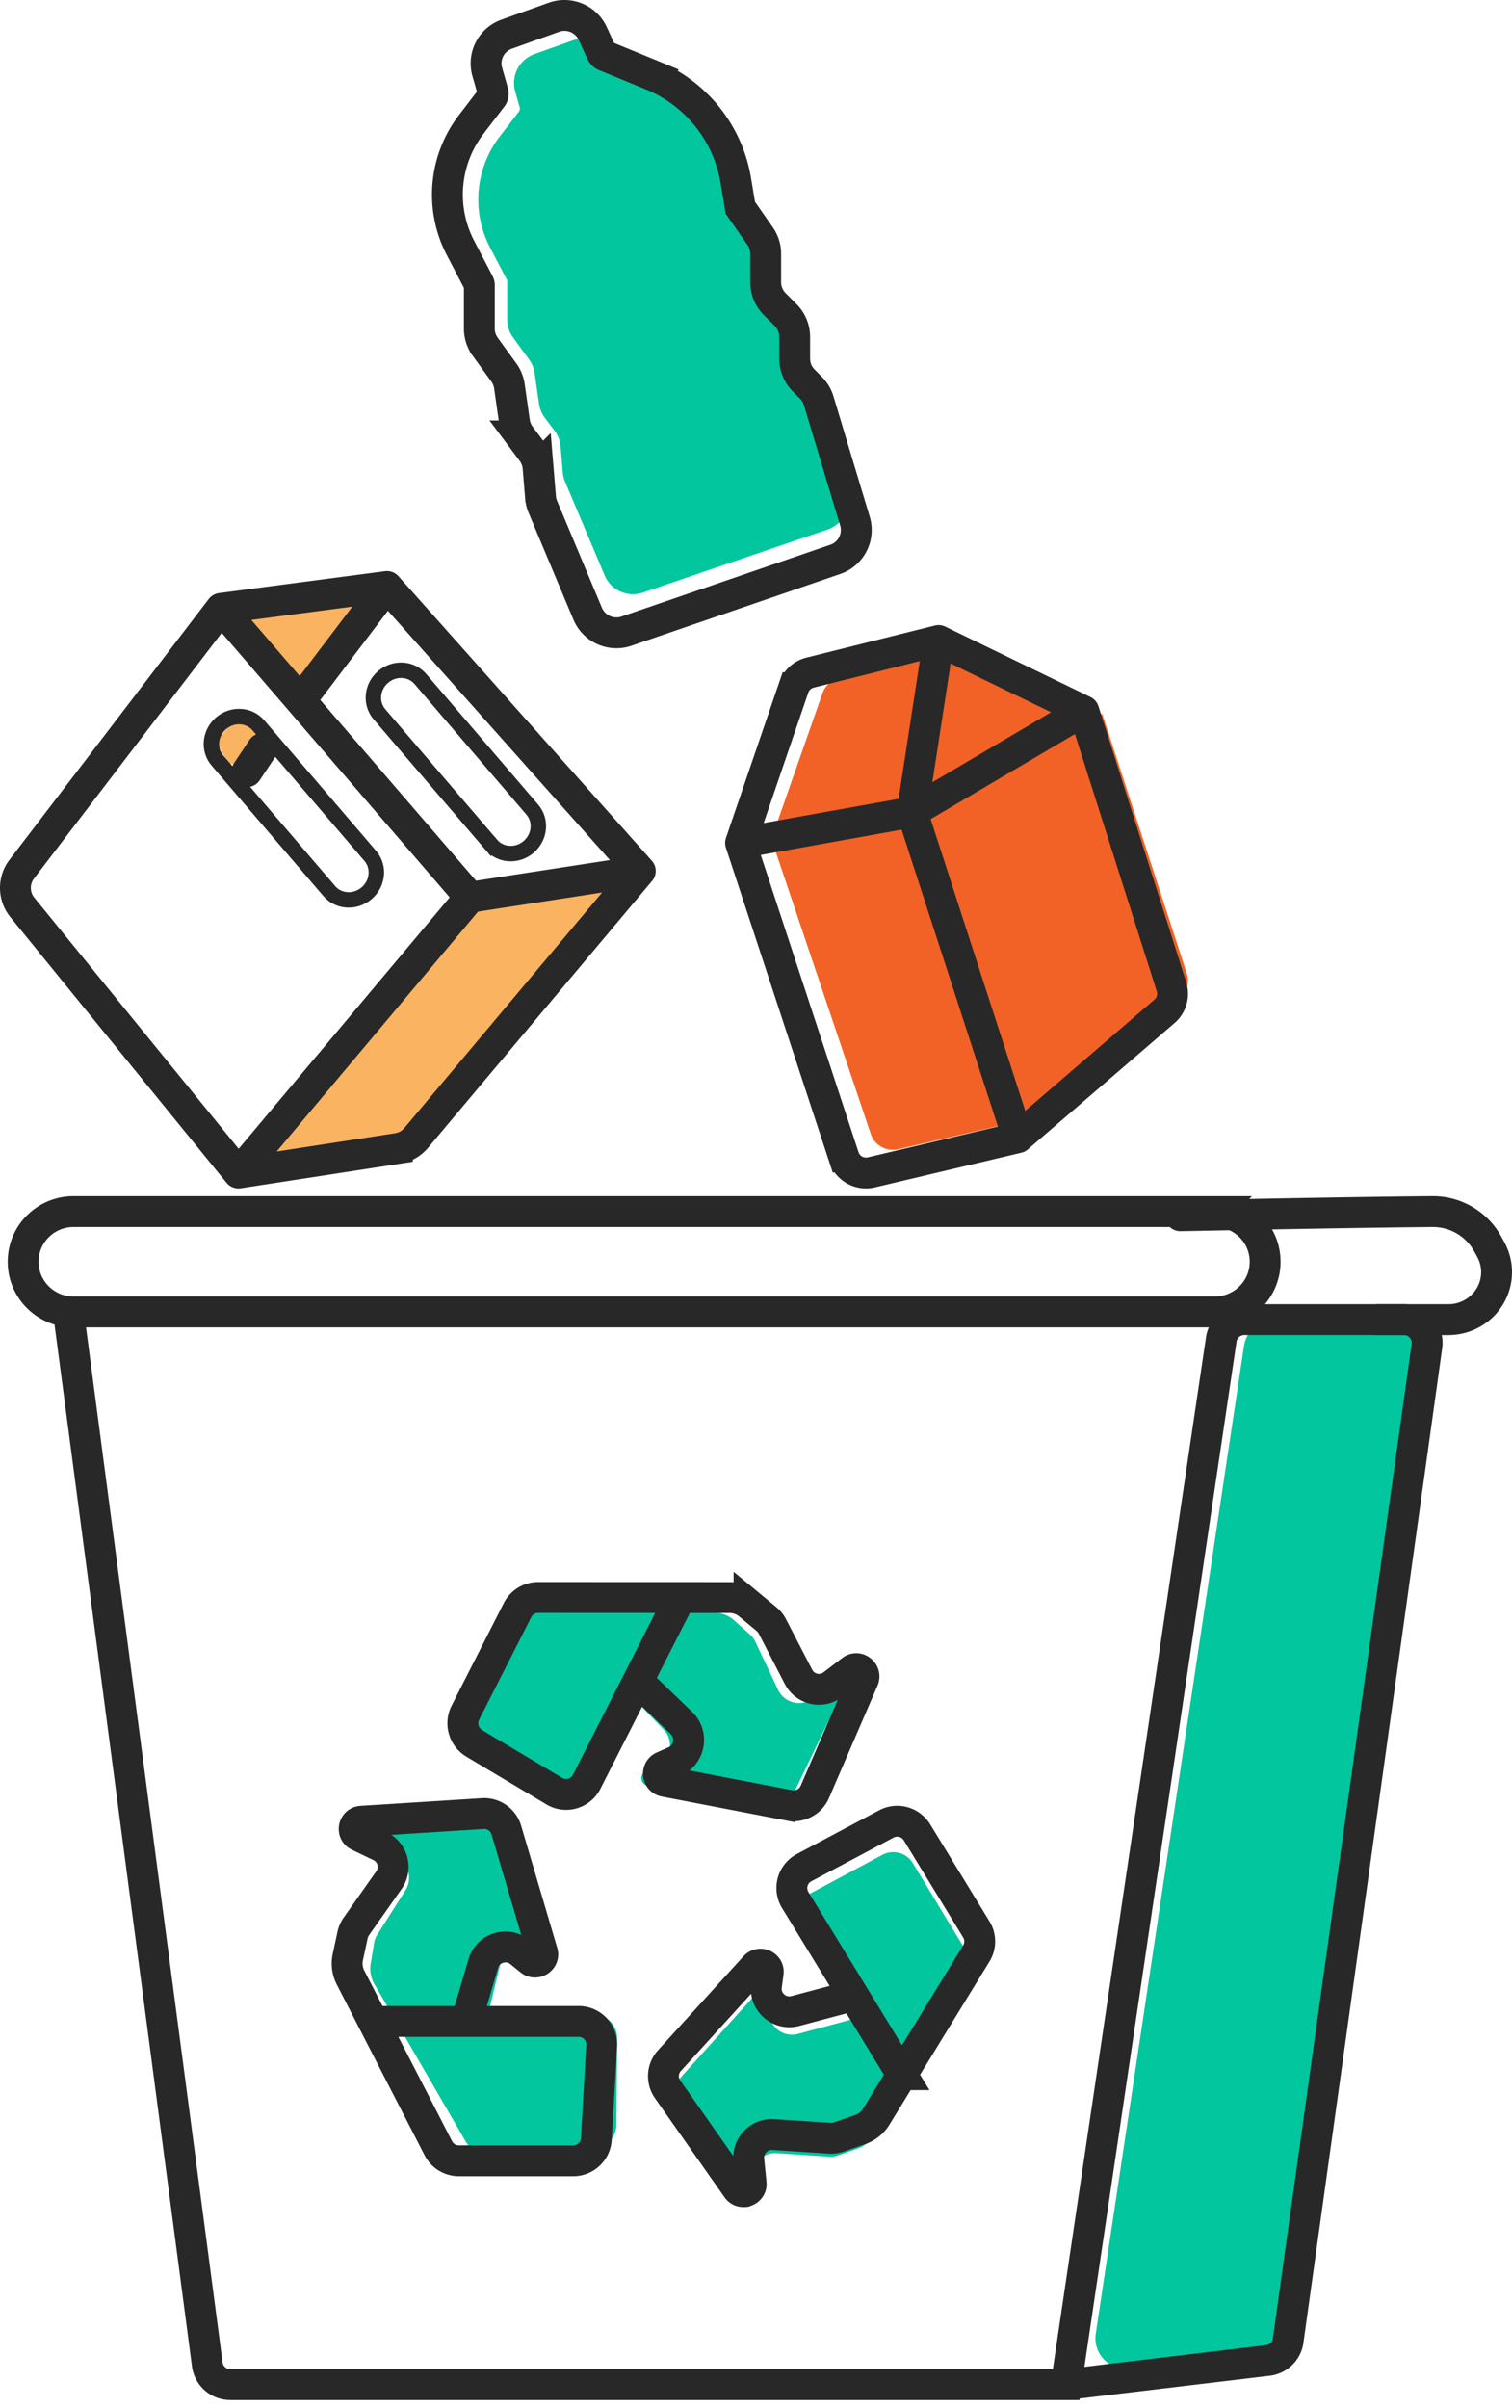 <svg width="196" height="312" fill="none" xmlns="http://www.w3.org/2000/svg"><path d="m38 90-9-11 19-1-10 12zM35 94.5 30.692 93 28 96l1.615 3h3.231L35 94.5zM54 149.973 33 152l28-35.467L83 114l-29 35.973z" fill="#FAB361"/><path d="m142.045 302.391 19.211-127.971a4.024 4.024 0 0 1 3.985-3.42h15.73c2.444 0 4.326 2.152 3.99 4.564l-17.515 126.271a4.02 4.02 0 0 1-3.597 3.445l-17.428 1.7c-2.609.254-4.763-2.005-4.376-4.589zM67.364 13.884l-.576-2.009a4 4 0 0 1 2.5-4.87l4.977-1.773a3.988 3.988 0 0 1 4.957 2.085l.891 1.927c.088.189.244.338.437.417l5.504 2.245a16.213 16.213 0 0 1 6.112 4.376 16.256 16.256 0 0 1 3.763 7.984l.502 3.007a.54.54 0 0 0 .091.222l2.188 3.115c.473.674.726 1.477.726 2.301v3.024c0 1.064.423 2.084 1.176 2.835l1.06 1.056a4.004 4.004 0 0 1 1.175 2.834v2.204c0 1.063.423 2.083 1.176 2.834l.671.669c.467.466.812 1.04 1.003 1.672l4.13 13.619a4.001 4.001 0 0 1-2.531 4.947l-23.957 8.18a3.988 3.988 0 0 1-4.963-2.226l-5.126-12.14a4.005 4.005 0 0 1-.302-1.225l-.277-3.314a4.004 4.004 0 0 0-.79-2.073l-1.247-1.658a4.005 4.005 0 0 1-.763-1.839l-.566-3.948a4.002 4.002 0 0 0-.728-1.79l-2.055-2.819a4.004 4.004 0 0 1-.769-2.36v-4.947a.502.502 0 0 0-.058-.233l-2.155-4.105a13.425 13.425 0 0 1 1.253-14.438l2.455-3.183a.681.681 0 0 0 .116-.603zM103.448 263.555l6.997-1.882-7.133-11.778a3.019 3.019 0 0 1 1.147-4.219l9.923-5.322a2.978 2.978 0 0 1 3.957 1.088l7.224 11.928a3.02 3.02 0 0 1-.002 3.134l-9.137 15.039-3.139 5.165a3.99 3.99 0 0 1-2.085 1.694l-2.554.898a2.986 2.986 0 0 1-1.182.162l-6.774-.45c-1.841-.122-3.352 1.449-3.17 3.297l.254 2.587c.101 1.027-1.219 1.518-1.807.673l-8.427-12.113a3.021 3.021 0 0 1 .235-3.744l10.38-11.52c.657-.729 1.855-.169 1.725.806l-.166 1.253c-.283 2.126 1.674 3.858 3.734 3.304zM86.001 224.088l-5.074-5.26-6.79 12.07a3 3 0 0 1-4.246 1.053l-9.512-6.162a3.033 3.033 0 0 1-.989-4.03l6.876-12.224a3.005 3.005 0 0 1 2.738-1.533l17.613.71 6.05.243a3.995 3.995 0 0 1 2.5 1.013l2.037 1.817c.302.27.547.598.72.965l2.928 6.205a2.998 2.998 0 0 0 4.433 1.187l2.136-1.492c.847-.592 1.923.334 1.473 1.267l-6.449 13.378a3.003 3.003 0 0 1-3.385 1.627l-15.15-3.53c-.958-.224-1.056-1.557-.14-1.92l1.176-.467c1.995-.791 2.549-3.368 1.055-4.917zM64.8 254.711l-1.708 7.048 13.757-.676a2.997 2.997 0 0 1 3.15 3.012l-.093 11.254a2.994 2.994 0 0 1-2.855 2.962l-13.932.685a3.003 3.003 0 0 1-2.748-1.49l-8.808-15.18-3.026-5.214a3.975 3.975 0 0 1-.485-2.638l.438-2.672c.065-.397.21-.777.426-1.117l3.646-5.742a2.986 2.986 0 0 0-1.37-4.354l-2.393-1.006c-.949-.399-.747-1.793.277-1.909l14.673-1.655a3.004 3.004 0 0 1 3.172 1.986l5.124 14.602c.325.923-.742 1.71-1.535 1.133l-1.02-.742c-1.73-1.259-4.188-.362-4.69 1.713z" fill="#02C69E"/><path d="m100 108.713 6.616-18.884a3.011 3.011 0 0 1 2.133-1.92L124.759 84l18.157 8.596 10.939 33.57a2.95 2.95 0 0 1-.916 3.175l-18.276 15.367-18.215 4.213c-1.524.352-3.07-.499-3.564-1.963L100 108.713z" fill="#F26226"/><path d="M157.47 157H9.53C5.924 157 3 159.91 3 163.5s2.924 6.5 6.53 6.5h147.94c3.606 0 6.53-2.91 6.53-6.5s-2.924-6.5-6.53-6.5zM9 171l17.87 135.391A3.006 3.006 0 0 0 29.851 309h108.353m0 0 26.158-3.131a3.004 3.004 0 0 0 2.621-2.567l17.987-128.886a3.005 3.005 0 0 0-2.979-3.416h-20.701a3.005 3.005 0 0 0-2.975 2.562L138.205 309z" stroke="#282828" stroke-width="4"/><path d="M153 157.538c.797 0 20.116-.43 32.677-.538a8.107 8.107 0 0 1 7.184 4.208l.393.719a6.079 6.079 0 0 1 .426 4.864c-.85 2.514-3.236 4.209-5.923 4.209h-9.155M60.44 261.942l2.212-7.507c.602-2.044 3.1-2.819 4.76-1.477l1.317 1.065c.76.615 1.863-.116 1.586-1.053l-4.678-15.829a2.993 2.993 0 0 0-3.062-2.135l-15.727.997c-1.025.065-1.295 1.443-.37 1.887l2.79 1.342a2.976 2.976 0 0 1 1.15 4.399l-4.234 6.007c-.23.328-.393.699-.477 1.09l-.619 2.883a3.965 3.965 0 0 0 .352 2.646l2.925 5.685m0 0 8.459 16.437A2.996 2.996 0 0 0 59.488 280h14.82a2.989 2.989 0 0 0 2.988-2.81l.699-12.094a2.988 2.988 0 0 0-2.99-3.154h-26.64zM82.688 217.834l5.648 5.442c1.546 1.488 1.097 4.089-.857 4.96l-1.533.683c-.896.399-.746 1.729.216 1.914l16.168 3.113a2.983 2.983 0 0 0 3.302-1.761l6.279-14.539c.411-.953-.696-1.835-1.515-1.21l-2.433 1.859a2.975 2.975 0 0 1-4.456-1.011l-3.391-6.545a3.02 3.02 0 0 0-.754-.938l-2.267-1.877a3.962 3.962 0 0 0-2.527-.913l-6.373-.003m0 0L69.75 207c-1.122 0-2.15.634-2.663 1.642l-6.755 13.277a3.044 3.044 0 0 0 1.141 3.991l10.394 6.197a2.976 2.976 0 0 0 4.181-1.222l12.147-23.877zM110.649 258.58l-7.547 2.012c-2.067.551-4.03-1.17-3.746-3.283l.223-1.658c.13-.969-1.072-1.524-1.73-.8l-11.072 12.17a2.981 2.981 0 0 0-.235 3.721l9.011 12.83c.59.84 1.914.351 1.813-.669l-.3-3.029a2.993 2.993 0 0 1 3.179-3.276l7.303.48c.401.027.805-.027 1.186-.16l2.77-.965a3.994 3.994 0 0 0 2.091-1.683l3.329-5.427m0 0 9.635-15.71a2.976 2.976 0 0 0 .003-3.113l-7.696-12.587a3.002 3.002 0 0 0-3.969-1.081l-10.663 5.665a2.982 2.982 0 0 0-1.149 4.192l13.839 22.634zM96 109.226l6.884-20.114a3.011 3.011 0 0 1 2.121-1.948L121.665 83M96 109.226l13.393 40.703a3.014 3.014 0 0 0 3.558 1.989l18.98-4.493M96 109.226l22.243-3.991M121.665 83l18.82 9.122M121.665 83l-3.422 22.235m13.688 42.19 19.021-16.375a3.012 3.012 0 0 0 .906-3.197l-11.373-35.73m-8.554 55.302-13.688-42.19m0 0 22.242-13.113M28.648 78.836l32.271 37.432M28.648 78.836l-25.826 33.79a4.003 4.003 0 0 0 .076 4.956L30.912 152m-2.264-73.164L50.162 76m10.757 40.268L30.912 152m30.007-35.732L83 112.866M30.912 152l20.6-3.174a3.991 3.991 0 0 0 2.446-1.378L83 112.866M50.162 76 83 112.866M50.162 76 39.405 90.18M34 97l-2 3" stroke="#282828" stroke-width="4" stroke-linecap="round"/><path d="M63.689 109.472 49.183 92.547c-1.206-1.407-.993-3.567.474-4.825 1.468-1.257 3.635-1.137 4.841.27l14.506 16.925c1.206 1.407.993 3.567-.475 4.825-1.467 1.258-3.635 1.137-4.84-.27zM42.689 115.472 28.183 98.547c-1.206-1.407-.993-3.567.474-4.825 1.468-1.257 3.635-1.137 4.841.27l14.506 16.925c1.206 1.407.993 3.567-.475 4.825-1.467 1.258-3.635 1.137-4.84-.27z" stroke="#282828" stroke-width="2"/><path d="m63.913 11.937-.75-2.634a4.01 4.01 0 0 1 2.515-4.87l6.123-2.195a4.043 4.043 0 0 1 5.037 2.106l1.126 2.449c.095.207.266.37.478.457l6.015 2.47a18.045 18.045 0 0 1 6.806 4.895 17.911 17.911 0 0 1 4.118 8.774l.563 3.39a.603.603 0 0 0 .1.247l2.49 3.57c.47.671.721 1.47.721 2.288v3.69c0 1.06.42 2.075 1.17 2.827l1.42 1.424a4.008 4.008 0 0 1 1.169 2.826v2.823c0 1.059.42 2.074 1.169 2.826l.94.942a4.022 4.022 0 0 1 1 1.674l4.707 15.62a4.011 4.011 0 0 1-2.549 4.946L81.224 81.78a4.042 4.042 0 0 1-5.041-2.247l-5.813-13.85a4 4 0 0 1-.298-1.216l-.322-3.882a4 4 0 0 0-.783-2.065l-1.518-2.03a4.003 4.003 0 0 1-.757-1.832l-.656-4.607a4.002 4.002 0 0 0-.722-1.784l-2.414-3.33a3.999 3.999 0 0 1-.762-2.348V36.95a.559.559 0 0 0-.064-.259l-2.375-4.55a14.946 14.946 0 0 1 1.394-16.026l2.693-3.514a.754.754 0 0 0 .127-.665z" stroke="#282828" stroke-width="4" stroke-linecap="round"/></svg>